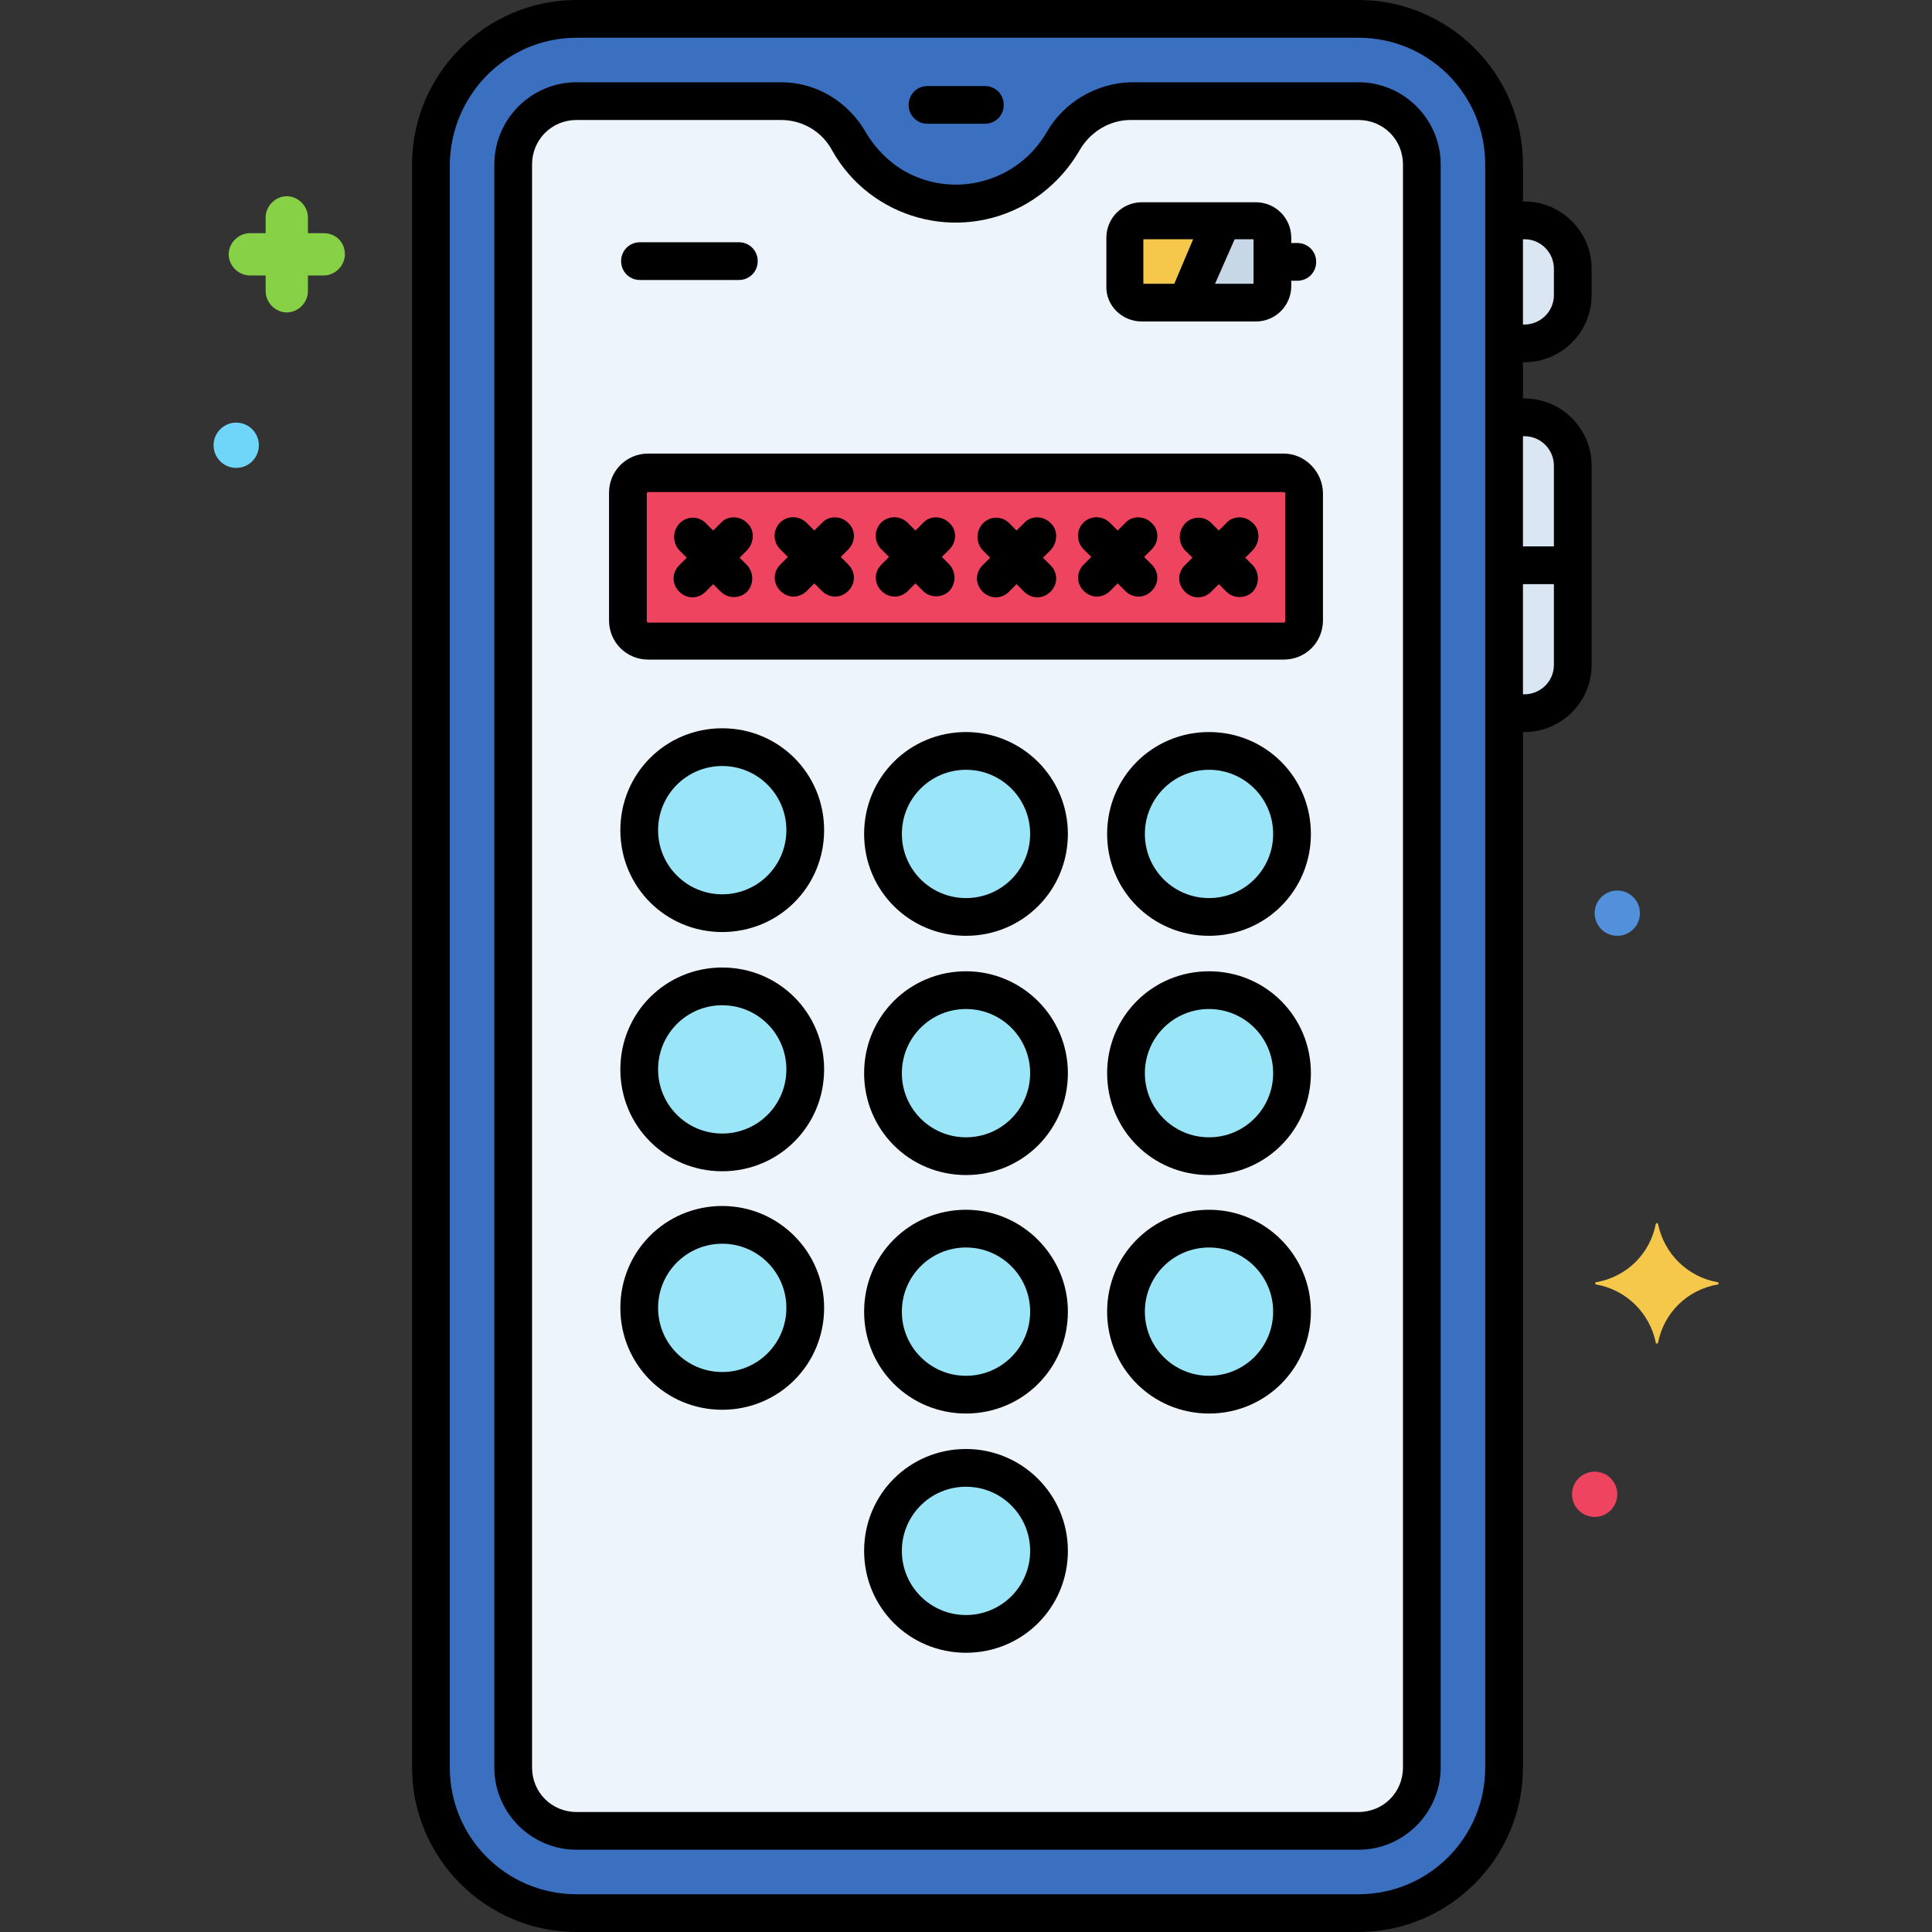 <svg id="Layer_1" enable-background="new 0 0 256 256" height="512" viewBox="0 0 256 256" width="512" xmlns="http://www.w3.org/2000/svg"><rect x="0" y="0" width="256" height="256" fill="#333333" stroke="none"/><g id="Layer_29"><g><path d="m202 29.2h-2.7v16.3h2.7c3.5 0 6.4-2.9 6.4-6.4v-3.5c0-3.5-2.9-6.4-6.4-6.4z" fill="#dae6f1"/><path d="m202 55.3h-2.7v39.2h2.7c3.5 0 6.4-2.9 6.4-6.4v-26.4c0-3.5-2.9-6.4-6.4-6.4z" fill="#dae6f1"/><path d="m180 253.5h-103.6c-10.6 0-19.3-8.6-19.3-19.3v-212.4c0-10.6 8.6-19.3 19.3-19.3h103.6c10.6 0 19.3 8.6 19.3 19.3v212.4c0 10.7-8.6 19.3-19.3 19.3z" fill="#3a70bf"/><path d="m180 13.4h-30.1c-3.7 0-7.2 2.1-9 5.4-4.5 7.8-14.4 10.5-22.2 6.1-2.5-1.4-4.6-3.5-6.1-6.1-1.8-3.3-5.2-5.3-9-5.4h-27.2c-4.6 0-8.4 3.8-8.4 8.4v212.4c0 4.6 3.8 8.4 8.4 8.4h103.6c4.6 0 8.4-3.8 8.4-8.4v-212.4c0-4.6-3.8-8.4-8.4-8.4z" fill="#edf4fc"/><g fill="#9be5f9"><path d="m95.7 99c6.1 0 11 4.9 11 11 0 6.1-4.9 11-11 11-6.1 0-11-4.9-11-11 0-6.1 4.9-11 11-11z"/><path d="m128 99.5c6.1 0 11 4.9 11 11 0 6.1-4.9 11-11 11-6.1 0-11-4.9-11-11 0-6.1 4.9-11 11-11z"/><path d="m160.2 99.5c6.1 0 11 4.9 11 11 0 6.1-4.9 11-11 11-6.1 0-11-4.9-11-11 0-6.1 4.9-11 11-11z"/><path d="m95.7 130.7c6.1 0 11 4.9 11 11 0 6.1-4.9 11-11 11-6.1 0-11-4.9-11-11 0-6.1 4.9-11 11-11z"/><path d="m128 131.2c6.1 0 11 4.9 11 11 0 6.1-4.9 11-11 11-6.1 0-11-4.9-11-11 0-6.1 4.9-11 11-11z"/><path d="m160.2 131.2c6.1 0 11 4.9 11 11 0 6.1-4.9 11-11 11-6.1 0-11-4.9-11-11 0-6.1 4.9-11 11-11z"/><path d="m95.7 162.3c6.1 0 11 4.9 11 11 0 6.1-4.9 11-11 11-6.1 0-11-4.9-11-11 0-6 4.9-11 11-11z"/><path d="m128 162.8c6.1 0 11 4.9 11 11 0 6.1-4.9 11-11 11-6.1 0-11-4.9-11-11 0-6 4.9-11 11-11z"/><path d="m160.2 162.8c6.1 0 11 4.9 11 11 0 6.1-4.9 11-11 11-6.1 0-11-4.9-11-11 0-6 4.9-11 11-11z"/><path d="m128 194.5c6.1 0 11 4.9 11 11 0 6.1-4.9 11-11 11-6.1 0-11-4.9-11-11 0-6.1 4.9-11 11-11z"/></g><path d="m151.3 29.2h15.1c1.2 0 2.2 1 2.2 2.2v6.4c0 1.2-1 2.2-2.2 2.2h-15.1c-1.2 0-2.2-1-2.2-2.2v-6.4c-.1-1.2.9-2.2 2.2-2.2z" fill="#c7d7e5"/><path d="m151.3 29.2c-1.2 0-2.2 1-2.2 2.2v6.4c0 1.2 1 2.2 2.2 2.2h6l4.7-10.9z" fill="#f5c84c"/><path d="m42.9 30.9h-2.1v-2.1c0-1.5-1.3-2.8-2.8-2.8s-2.8 1.3-2.8 2.8v2.1h-2.1c-1.5 0-2.8 1.3-2.8 2.8s1.3 2.8 2.8 2.8h2.1v2.1c0 1.5 1.3 2.8 2.8 2.8s2.8-1.3 2.8-2.8v-2.1h2.1c1.5 0 2.8-1.3 2.8-2.8 0-1.6-1.2-2.8-2.8-2.8z" fill="#87d147"/><path d="m227.6 169.9c-4-.7-7.1-3.8-7.9-7.7 0-.1-.1-.2-.2-.1-.1 0-.1.1-.1.1-.8 4-3.9 7-7.9 7.7-.1 0-.2.1-.1.2 0 .1.1.1.1.1 4 .7 7.1 3.8 7.9 7.7 0 .1.1.2.2.1.1 0 .1-.1.1-.1.8-4 3.9-7 7.9-7.7.1 0 .2-.1.1-.2 0 0 0-.1-.1-.1z" fill="#f5c84c"/><circle cx="31.3" cy="59" fill="#70d6f9" r="3"/><circle cx="214.3" cy="121" fill="#5290db" r="3"/><circle cx="211.3" cy="198" fill="#ef4460" r="3"/><path d="m85.9 62.6h84.2c1.5 0 2.7 1.2 2.7 2.7v16.9c0 1.5-1.2 2.7-2.7 2.7h-84.2c-1.5 0-2.7-1.2-2.7-2.7v-16.8c0-1.5 1.2-2.8 2.7-2.8z" fill="#ef4460"/><path d="m202 48c4.9 0 8.9-4 8.9-8.9v-3.5c0-4.9-4-8.9-8.9-8.9h-.2v-4.9c0-12-9.8-21.8-21.8-21.8h-103.6c-12 0-21.8 9.8-21.8 21.8v212.4c0 12 9.8 21.8 21.8 21.8h103.6c12 0 21.8-9.8 21.8-21.8v-137.2h.2c4.9 0 8.9-4 8.9-8.9v-26.4c0-4.9-4-8.9-8.9-8.9h-.2v-4.8zm-.2-16.3h.2c2.2 0 3.9 1.8 3.9 3.9v3.5c0 2.2-1.8 3.9-3.9 3.9h-.2zm-5 202.5c0 9.3-7.5 16.8-16.8 16.8h-103.6c-9.3 0-16.8-7.5-16.8-16.8v-212.4c.1-9.3 7.6-16.8 16.8-16.8h103.6c9.3 0 16.8 7.5 16.8 16.8zm9.1-146.1c0 2.2-1.8 3.9-3.9 3.9h-.2v-14.6h4.1zm-3.9-30.3c2.2 0 3.9 1.8 3.9 3.9v10.7h-4.1v-14.6z"/><path d="m180 10.9h-30.1c-4.6.1-8.9 2.6-11.2 6.6-3.8 6.6-12.2 8.9-18.8 5.2-2.1-1.2-3.9-3-5.2-5.2-2.3-4-6.5-6.6-11.2-6.6h-27.1c-6 0-10.9 4.9-10.9 10.9v212.4c0 6 4.9 10.9 10.9 10.9h103.6c6 0 10.9-4.9 10.9-10.9v-212.4c0-6-4.9-10.9-10.9-10.9zm5.9 223.3c0 3.3-2.6 5.9-5.9 5.9h-103.6c-3.3 0-5.9-2.6-5.9-5.9v-212.4c0-3.3 2.6-5.9 5.9-5.9h27.1c2.9 0 5.5 1.6 6.8 4.1 5.1 9 16.6 12.2 25.7 7 2.9-1.7 5.3-4.1 7-7 1.4-2.5 4-4.1 6.8-4.1h30.2c3.3 0 5.9 2.6 5.9 5.9z"/><path d="m122.9 16.4h7.6c1.4 0 2.5-1.1 2.5-2.5s-1.1-2.5-2.5-2.5h-7.6c-1.4 0-2.5 1.1-2.5 2.5s1.1 2.5 2.5 2.5z"/><path d="m84.8 37.1h13.1c1.4 0 2.5-1.1 2.5-2.5s-1.1-2.5-2.5-2.5h-13.1c-1.4 0-2.5 1.1-2.5 2.5s1.1 2.5 2.5 2.5z"/><path d="m151.3 42.6h15.1c2.6 0 4.7-2.1 4.7-4.7v-.7h.8c1.4 0 2.5-1.1 2.5-2.5s-1.1-2.5-2.5-2.5h-.8v-.7c0-2.6-2.1-4.7-4.7-4.7h-15.1c-2.6 0-4.7 2.1-4.7 4.7v6.4c-.1 2.6 2.1 4.7 4.7 4.7zm12.3-10.9h2.5v5.9h-5.1zm-12.1 0h6.6l-2.5 5.9h-4.1z"/><path d="m125.8 69.3c-1-1-2.6-1-3.5 0l-1 1-1-1c-1-1-2.5-1-3.5-.1-1 1-1 2.5-.1 3.5 0 0 0 0 .1.1l1 1-1 1c-1 1-1 2.5 0 3.5s2.5 1 3.5 0l1-1 1 1c1 1 2.6.9 3.5 0 .9-1 .9-2.5 0-3.5l-1-1 1-1c1-1 1-2.6 0-3.5z"/><path d="m139.2 69.3c-1-1-2.6-1-3.5 0l-1 1-1-1c-1-1-2.6-.9-3.5.1s-.9 2.5 0 3.5l1 1-1 1c-1 1-1 2.5 0 3.5s2.5 1 3.5 0l1-1 1 1c1 1 2.5 1 3.5 0s1-2.5 0-3.5l-1-1 1-1c1-1.1 1-2.7 0-3.6z"/><path d="m99 69.3c-1-1-2.6-1-3.5 0l-1 1-1-1c-1-1-2.6-.9-3.5.1s-.9 2.5 0 3.5l1 1-1 1c-1 1-1 2.5 0 3.5s2.5 1 3.5 0l1-1 1 1c1 1 2.6.9 3.5 0 .9-1 .9-2.5 0-3.5l-1-1 1-1c1-1.1 1-2.7 0-3.6z"/><path d="m112.4 69.3c-1-1-2.6-1-3.5 0l-1 1-1-1c-1-1-2.5-1-3.5-.1-1 1-1 2.5-.1 3.5 0 0 0 0 .1.1l1 1-1 1c-1 1-1 2.5 0 3.5s2.5 1 3.5 0l1-1 1 1c1 1 2.5 1 3.5 0s1-2.5 0-3.5l-1-1 1-1c1-1 1-2.6 0-3.5z"/><path d="m152.6 69.3c-1-1-2.6-1-3.5 0l-1 1-1-1c-1-1-2.5-1-3.5-.1-1 1-1 2.5-.1 3.5 0 0 0 0 .1.1l1 1-1 1c-1 1-1 2.5 0 3.5s2.5 1 3.5 0l1-1 1 1c1 1 2.5 1 3.5 0s1-2.5 0-3.5l-1-1 1-1c1-1 1-2.6 0-3.5z"/><path d="m166 69.3c-1-1-2.6-1-3.5 0l-1 1-1-1c-1-1-2.6-.9-3.5.1s-.9 2.5 0 3.5l1 1-1 1c-1 1-1 2.5 0 3.5s2.5 1 3.5 0l1-1 1 1c1 1 2.6.9 3.5 0 .9-1 .9-2.5 0-3.5l-1-1 1-1c1-1.1 1-2.7 0-3.6z"/><path d="m170.1 60.1h-84.2c-2.9 0-5.2 2.3-5.2 5.2v16.9c0 2.9 2.3 5.2 5.2 5.2h84.2c2.9 0 5.2-2.3 5.2-5.2v-16.8c0-2.9-2.4-5.3-5.2-5.3zm.2 22.2c0 .1-.1.2-.2.2h-84.2c-.1 0-.2-.1-.2-.2v-16.9c0-.1.1-.2.2-.2h84.2c.1 0 .2.1.2.2z"/><path d="m95.7 96.5c-7.5 0-13.5 6-13.5 13.5s6 13.5 13.5 13.5 13.5-6 13.5-13.5-6-13.5-13.5-13.5zm0 22c-4.7 0-8.5-3.8-8.5-8.5s3.8-8.5 8.5-8.5 8.5 3.8 8.5 8.5-3.8 8.5-8.5 8.5z"/><path d="m128 97c-7.5 0-13.5 6-13.5 13.5s6 13.5 13.5 13.5 13.5-6 13.5-13.5c0-7.5-6.1-13.5-13.5-13.5zm0 22c-4.7 0-8.5-3.8-8.5-8.5s3.8-8.5 8.5-8.5 8.5 3.8 8.5 8.5c0 4.7-3.8 8.5-8.5 8.5z"/><path d="m160.2 97c-7.5 0-13.5 6-13.5 13.5s6 13.5 13.5 13.5 13.5-6 13.5-13.5-6-13.5-13.5-13.5zm0 22c-4.7 0-8.5-3.8-8.5-8.5s3.8-8.5 8.5-8.5 8.5 3.8 8.5 8.5-3.8 8.5-8.5 8.5z"/><path d="m95.7 128.2c-7.5 0-13.5 6-13.5 13.5s6 13.5 13.5 13.5 13.5-6 13.5-13.5c0-7.5-6-13.5-13.5-13.5zm0 22c-4.7 0-8.5-3.8-8.5-8.5s3.8-8.5 8.5-8.5 8.5 3.8 8.5 8.5-3.8 8.5-8.5 8.5z"/><path d="m128 128.7c-7.5 0-13.5 6-13.5 13.5s6 13.5 13.5 13.5 13.5-6 13.5-13.5c0-7.5-6.1-13.5-13.5-13.5zm0 22c-4.7 0-8.5-3.8-8.5-8.5s3.8-8.5 8.5-8.5 8.5 3.8 8.5 8.5c0 4.7-3.8 8.5-8.5 8.5z"/><path d="m160.2 128.7c-7.5 0-13.5 6-13.5 13.5s6 13.5 13.5 13.5 13.5-6 13.5-13.5c0-7.5-6-13.5-13.5-13.5zm0 22c-4.7 0-8.5-3.8-8.5-8.5s3.8-8.5 8.5-8.5 8.5 3.8 8.5 8.5c0 4.7-3.8 8.5-8.5 8.5z"/><path d="m95.7 159.8c-7.5 0-13.5 6-13.5 13.5s6 13.5 13.5 13.5 13.5-6 13.5-13.5c0-7.4-6-13.5-13.5-13.5zm0 22c-4.7 0-8.5-3.8-8.5-8.5s3.8-8.5 8.5-8.5 8.5 3.8 8.5 8.5c0 4.7-3.8 8.5-8.5 8.5z"/><path d="m128 160.3c-7.5 0-13.5 6-13.5 13.5s6 13.5 13.5 13.5 13.5-6 13.5-13.5c0-7.4-6.1-13.5-13.5-13.5zm0 22c-4.7 0-8.5-3.8-8.5-8.5s3.8-8.5 8.5-8.5 8.5 3.8 8.5 8.5c0 4.7-3.8 8.5-8.5 8.5z"/><path d="m160.2 160.3c-7.5 0-13.5 6-13.5 13.5s6 13.5 13.5 13.5 13.5-6 13.5-13.5c0-7.4-6-13.5-13.5-13.5zm0 22c-4.7 0-8.5-3.8-8.5-8.5s3.8-8.5 8.5-8.5 8.5 3.8 8.5 8.5c0 4.7-3.8 8.5-8.5 8.5z"/><path d="m128 192c-7.5 0-13.5 6-13.5 13.5s6 13.5 13.5 13.5 13.5-6 13.5-13.5c0-7.5-6.1-13.5-13.5-13.5zm0 22c-4.7 0-8.5-3.8-8.5-8.5s3.8-8.5 8.5-8.5 8.5 3.8 8.5 8.5c0 4.7-3.8 8.5-8.5 8.5z"/></g></g></svg>